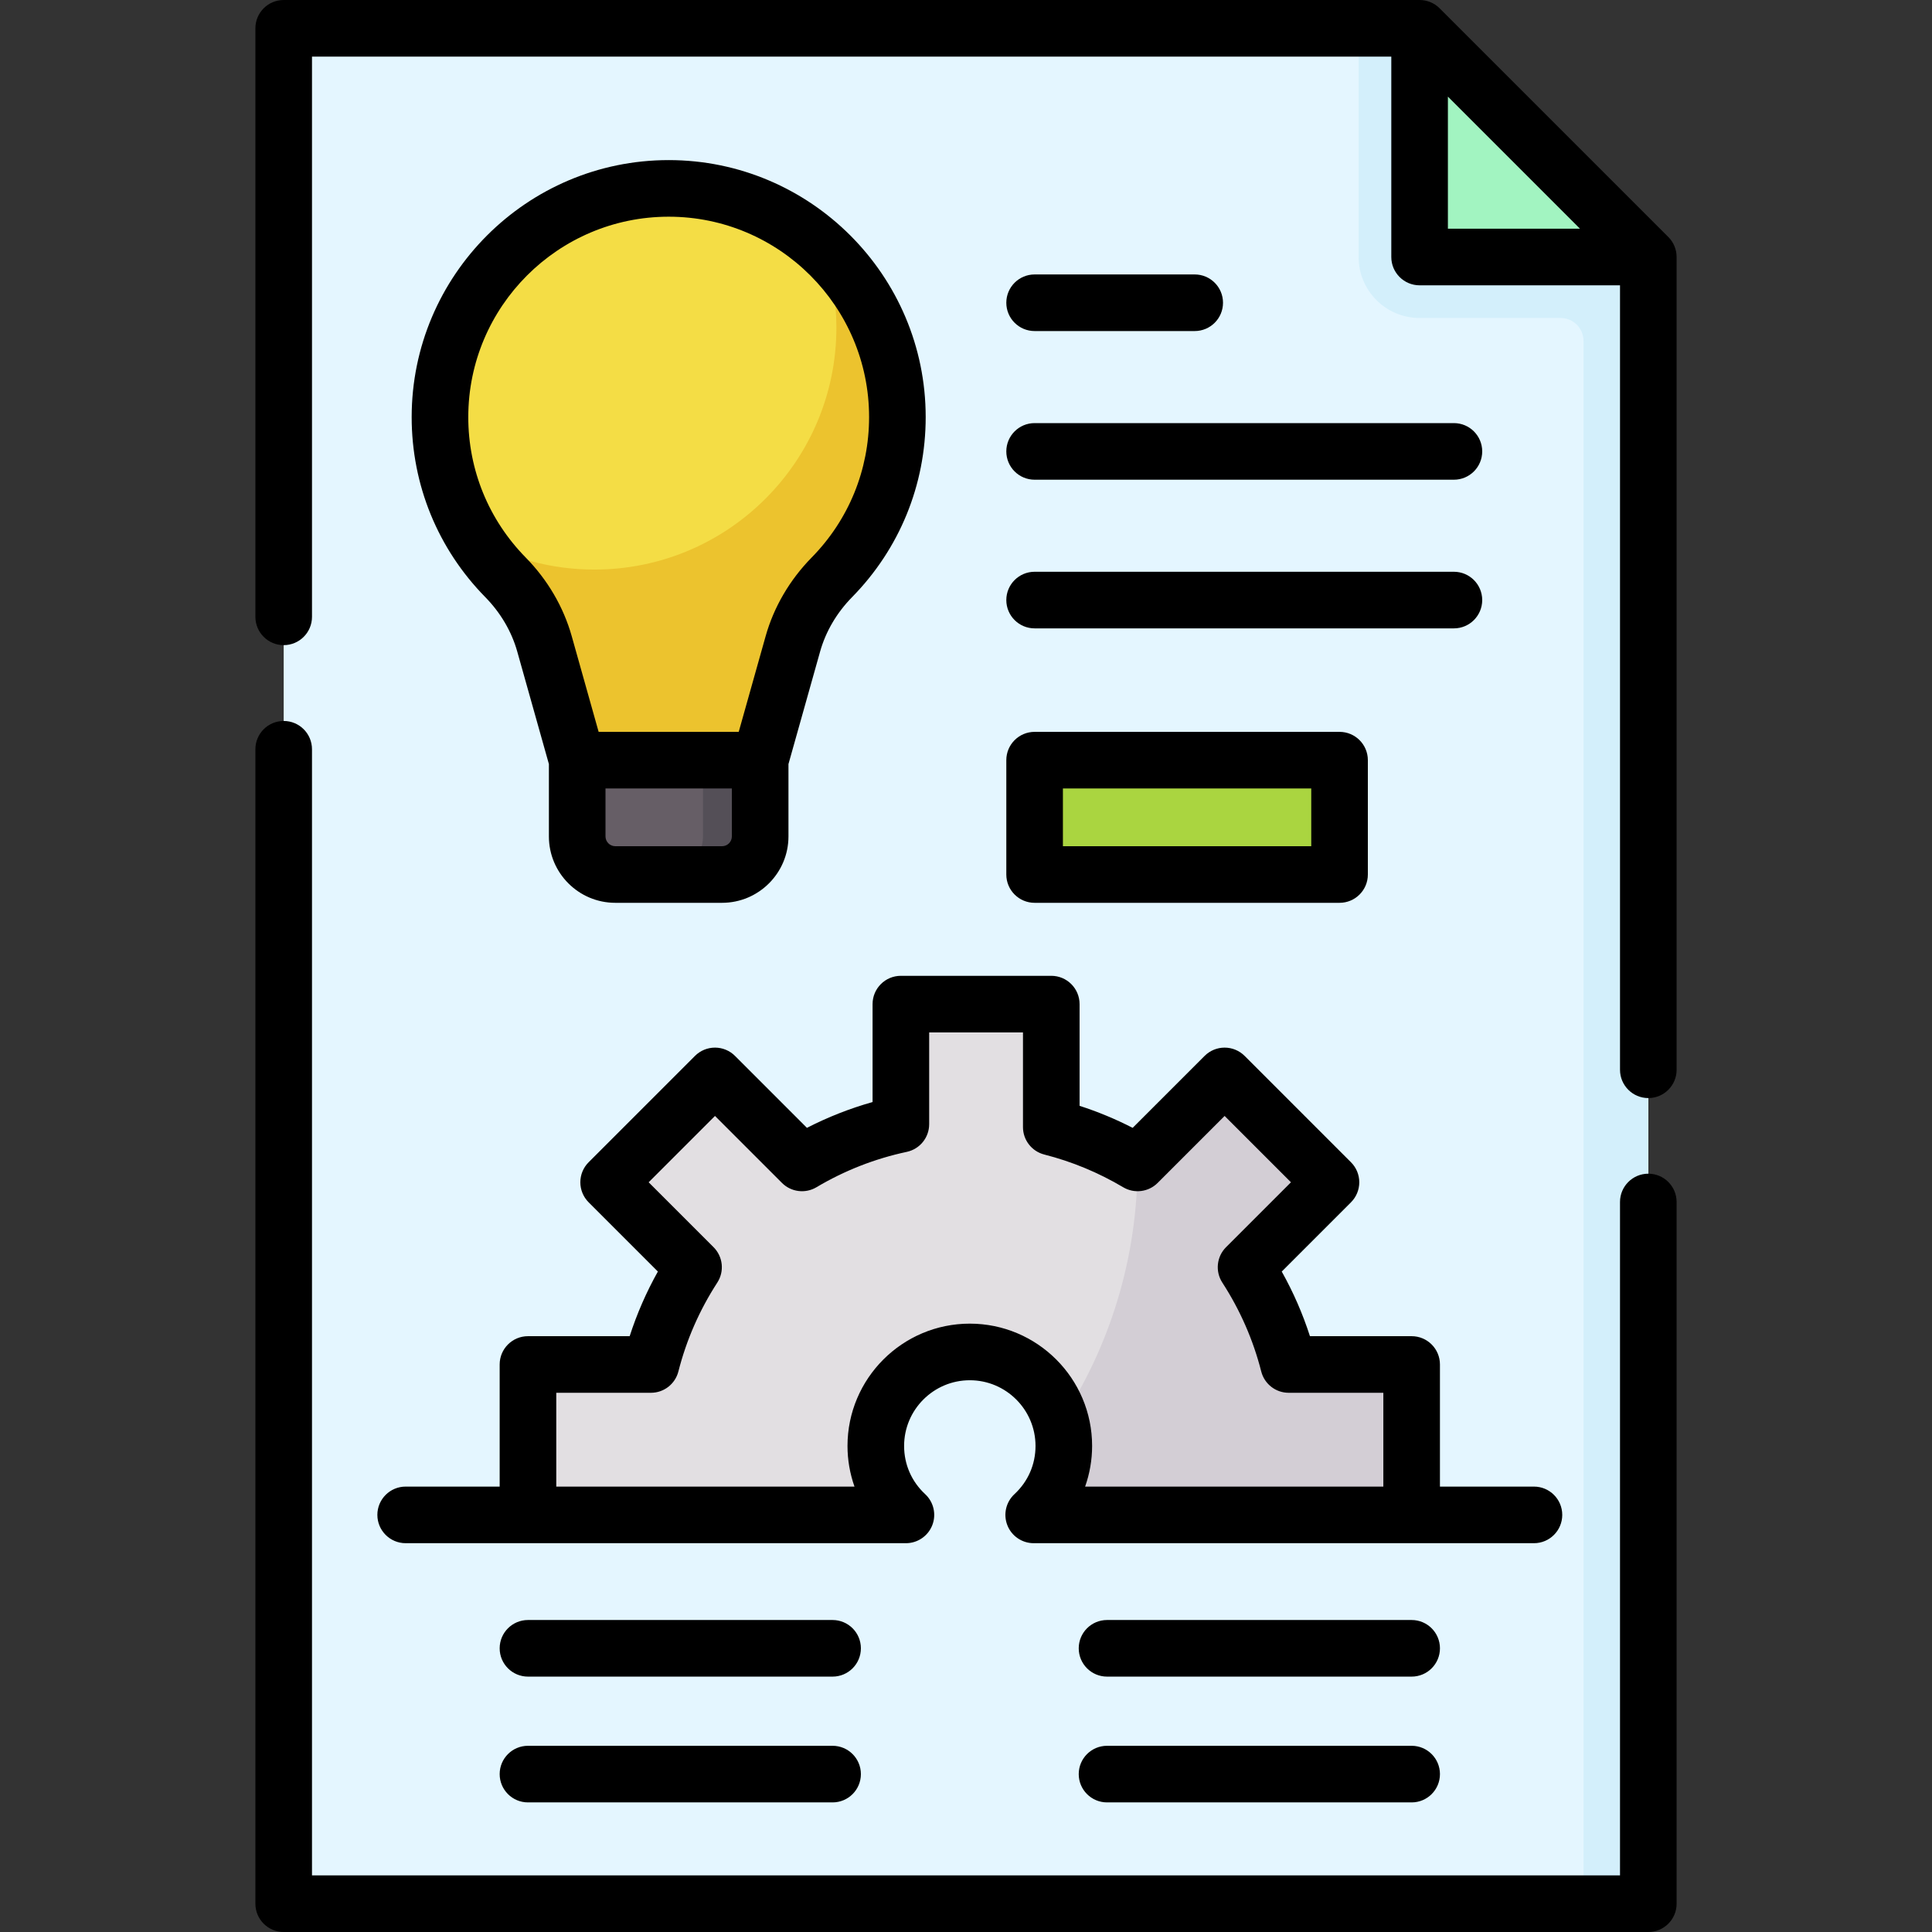 <svg id="Capa_1" enable-background="new 0 0 512 512" height="512" viewBox="0 0 512 512" width="512" xmlns="http://www.w3.org/2000/svg"><rect x="0" y="0" width="512" height="512" fill="#333333" stroke="none"/><path d="m436.819 504.5h-361.638v-497h301.028l60.61 60.61z" fill="#e4f6ff"/><path d="m376.209 7.5h-16.163v60.61c0 8.926 7.236 16.163 16.163 16.163h37.376c3.347 0 6.061 2.714 6.061 6.061v414.166h17.173v-436.39z" fill="#d3effb"/><path d="m436.819 68.11h-60.61v-60.61z" fill="#a2f4c1"/><path d="m177.207 201.451h24.244l8.669-30.822c1.874-6.662 5.474-12.686 10.324-17.623 10.744-10.936 17.373-25.928 17.373-42.47 0-33.474-27.136-60.61-60.61-60.61s-60.61 27.136-60.61 60.61c0 16.542 6.628 31.534 17.373 42.47 4.85 4.937 8.451 10.96 10.325 17.623l8.669 30.822z" fill="#f4dd45"/><path d="m218.132 65.837c2.272 6.571 3.522 13.618 3.522 20.961 0 35.426-28.719 64.145-64.145 64.145-11.568 0-22.411-3.078-31.782-8.436 2.364 3.798 5.124 7.324 8.243 10.499 4.85 4.937 8.451 10.96 10.325 17.623l8.669 30.822h24.244 24.244l8.669-30.822c1.874-6.662 5.474-12.686 10.325-17.623 10.744-10.936 17.373-25.928 17.373-42.47-.002-17.697-7.59-33.619-19.687-44.699z" fill="#ecc32e"/><path d="m201.451 201.451v20.203c0 5.579-4.523 10.102-10.102 10.102h-28.285c-5.579 0-10.102-4.523-10.102-10.102v-20.203z" fill="#665e66"/><path d="m186.299 201.451v20.203c0 5.579-4.523 10.102-10.102 10.102h15.152c5.579 0 10.102-4.523 10.102-10.102v-20.203z" fill="#544f57"/><path d="m274.183 201.451h80.813v30.305h-80.813z" fill="#aad540"/><path d="m240.079 401.463c-4.908-4.55-7.982-11.049-7.982-18.27 0-13.759 11.154-24.913 24.913-24.913s24.913 11.154 24.913 24.913c0 7.22-3.075 13.72-7.982 18.27h100.161v-39.861h-32.592c-2.364-9.279-6.217-17.962-11.288-25.783l22.504-22.504-28.186-28.186-23.054 23.054c-7.049-4.188-14.736-7.414-22.883-9.49v-32.592h-39.863v31.819c-9.383 2.001-18.206 5.51-26.205 10.263l-23.054-23.054-28.186 28.186 22.504 22.504c-5.071 7.821-8.924 16.504-11.288 25.783h-32.592v39.861z" fill="#e2dfe2"/><path d="m341.51 361.602c-2.364-9.279-6.217-17.962-11.288-25.783l22.504-22.504-28.186-28.186-23.054 23.054c-.011-.006-.022-.012-.032-.018 0 .121.005.242.005.363 0 25.189-7.503 48.623-20.386 68.202.553 2.062.852 4.227.852 6.463 0 7.22-3.075 13.72-7.982 18.27h100.161v-39.861z" fill="#d3ced5"/><path d="m436.819 311.042c-4.142 0-7.5 3.358-7.5 7.5v178.458h-346.638v-298.437c0-4.142-3.358-7.5-7.5-7.5s-7.5 3.358-7.5 7.5v305.937c0 4.142 3.358 7.5 7.5 7.5h361.639c4.142 0 7.5-3.358 7.5-7.5v-185.958c-.001-4.143-3.359-7.5-7.501-7.5z"/><path d="m442.123 62.807-60.61-60.61c-1.407-1.407-3.314-2.197-5.304-2.197h-301.028c-4.142 0-7.5 3.358-7.5 7.5v155.969c0 4.142 3.358 7.5 7.5 7.5s7.5-3.358 7.5-7.5v-148.469h286.029v53.11c0 4.142 3.358 7.5 7.5 7.5h53.11v207.89c0 4.142 3.358 7.5 7.5 7.5s7.5-3.358 7.5-7.5v-215.39c-.001-1.989-.791-3.897-2.197-5.303zm-58.414-37.201 35.003 35.003h-35.003z"/><path d="m163.065 239.256h28.285c9.706 0 17.602-7.896 17.602-17.602v-19.169l8.389-29.826c1.493-5.308 4.417-10.287 8.455-14.396 12.589-12.814 19.522-29.764 19.522-47.726 0-37.556-30.554-68.11-68.109-68.11-37.556 0-68.11 30.554-68.11 68.11 0 17.962 6.933 34.912 19.522 47.726 4.038 4.11 6.961 9.088 8.455 14.397l8.389 29.826v19.169c-.002 9.705 7.894 17.601 17.6 17.601zm30.886-17.602c0 1.435-1.167 2.602-2.602 2.602h-28.285c-1.435 0-2.602-1.167-2.602-2.602v-12.703h33.488v12.703zm-69.853-111.117c0-29.285 23.825-53.11 53.11-53.11s53.109 23.825 53.109 53.11c0 14.006-5.406 27.222-15.223 37.213-5.803 5.907-10.02 13.116-12.194 20.848l-7.131 25.353h-37.125l-7.13-25.353c-2.175-7.732-6.391-14.942-12.194-20.849-9.816-9.991-15.222-23.207-15.222-37.212z"/><path d="m266.683 231.756c0 4.142 3.358 7.5 7.5 7.5h80.813c4.142 0 7.5-3.358 7.5-7.5v-30.305c0-4.142-3.358-7.5-7.5-7.5h-80.813c-4.142 0-7.5 3.358-7.5 7.5zm15-22.805h65.813v15.305h-65.813z"/><path d="m274.183 87.732h42.427c4.142 0 7.5-3.358 7.5-7.5s-3.358-7.5-7.5-7.5h-42.427c-4.142 0-7.5 3.358-7.5 7.5s3.358 7.5 7.5 7.5z"/><path d="m274.183 127.128h111.118c4.142 0 7.5-3.358 7.5-7.5s-3.358-7.5-7.5-7.5h-111.118c-4.142 0-7.5 3.358-7.5 7.5s3.358 7.5 7.5 7.5z"/><path d="m274.183 166.524h111.118c4.142 0 7.5-3.358 7.5-7.5s-3.358-7.5-7.5-7.5h-111.118c-4.142 0-7.5 3.358-7.5 7.5s3.358 7.5 7.5 7.5z"/><path d="m220.645 429.319h-80.727c-4.142 0-7.5 3.358-7.5 7.5s3.358 7.5 7.5 7.5h80.727c4.142 0 7.5-3.358 7.5-7.5s-3.358-7.5-7.5-7.5z"/><path d="m220.645 462.654h-80.727c-4.142 0-7.5 3.358-7.5 7.5s3.358 7.5 7.5 7.5h80.727c4.142 0 7.5-3.358 7.5-7.5s-3.358-7.5-7.5-7.5z"/><path d="m374.102 429.319h-80.726c-4.142 0-7.5 3.358-7.5 7.5s3.358 7.5 7.5 7.5h80.726c4.142 0 7.5-3.358 7.5-7.5s-3.358-7.5-7.5-7.5z"/><path d="m374.102 462.654h-80.726c-4.142 0-7.5 3.358-7.5 7.5s3.358 7.5 7.5 7.5h80.726c4.142 0 7.5-3.358 7.5-7.5s-3.358-7.5-7.5-7.5z"/><path d="m100.006 401.463c0 4.142 3.358 7.5 7.5 7.5h132.573c3.085 0 5.855-1.889 6.982-4.761s.379-6.141-1.883-8.239c-3.599-3.337-5.581-7.872-5.581-12.77 0-9.602 7.812-17.414 17.413-17.414s17.413 7.812 17.413 17.414c0 4.897-1.982 9.433-5.582 12.77-2.262 2.098-3.01 5.367-1.883 8.239 1.126 2.872 3.897 4.761 6.982 4.761h132.573c4.142 0 7.5-3.358 7.5-7.5s-3.358-7.5-7.5-7.5h-24.912v-32.361c0-4.142-3.358-7.5-7.5-7.5h-26.951c-1.916-5.942-4.416-11.672-7.476-17.129l18.354-18.354c1.407-1.406 2.197-3.314 2.197-5.303s-.79-3.897-2.197-5.303l-28.187-28.187c-1.406-1.407-3.314-2.197-5.303-2.197s-3.897.79-5.303 2.197l-19.065 19.065c-4.531-2.325-9.234-4.276-14.069-5.836v-26.954c0-4.142-3.358-7.5-7.5-7.5h-39.861c-4.142 0-7.5 3.358-7.5 7.5v25.952c-6.011 1.695-11.828 3.982-17.392 6.837l-19.064-19.065c-1.406-1.407-3.314-2.197-5.303-2.197s-3.897.79-5.303 2.197l-28.186 28.187c-1.407 1.407-2.197 3.314-2.197 5.303s.79 3.897 2.197 5.303l18.354 18.354c-3.059 5.458-5.56 11.187-7.475 17.129h-26.953c-4.142 0-7.5 3.358-7.5 7.5v32.361h-24.912c-4.142.001-7.5 3.359-7.5 7.501zm47.412-32.361h25.092c3.429 0 6.421-2.326 7.268-5.648 2.129-8.359 5.599-16.284 10.313-23.554 1.925-2.97 1.513-6.881-.99-9.384l-17.201-17.2 17.58-17.58 17.751 17.751c2.424 2.425 6.187 2.896 9.134 1.145 7.44-4.421 15.494-7.576 23.938-9.376 3.461-.738 5.936-3.795 5.936-7.335v-24.319h24.861v25.092c0 3.429 2.326 6.421 5.648 7.268 7.333 1.868 14.366 4.785 20.903 8.669 2.948 1.753 6.71 1.281 9.135-1.144l17.751-17.751 17.58 17.58-17.201 17.2c-2.503 2.502-2.915 6.414-.99 9.384 4.713 7.269 8.184 15.193 10.314 23.554.847 3.322 3.839 5.648 7.268 5.648h25.092v24.861h-79.031c1.212-3.432 1.853-7.073 1.853-10.77 0-17.873-14.541-32.414-32.413-32.414s-32.413 14.541-32.413 32.414c0 3.696.64 7.337 1.853 10.77h-79.032v-24.861z"/></svg>